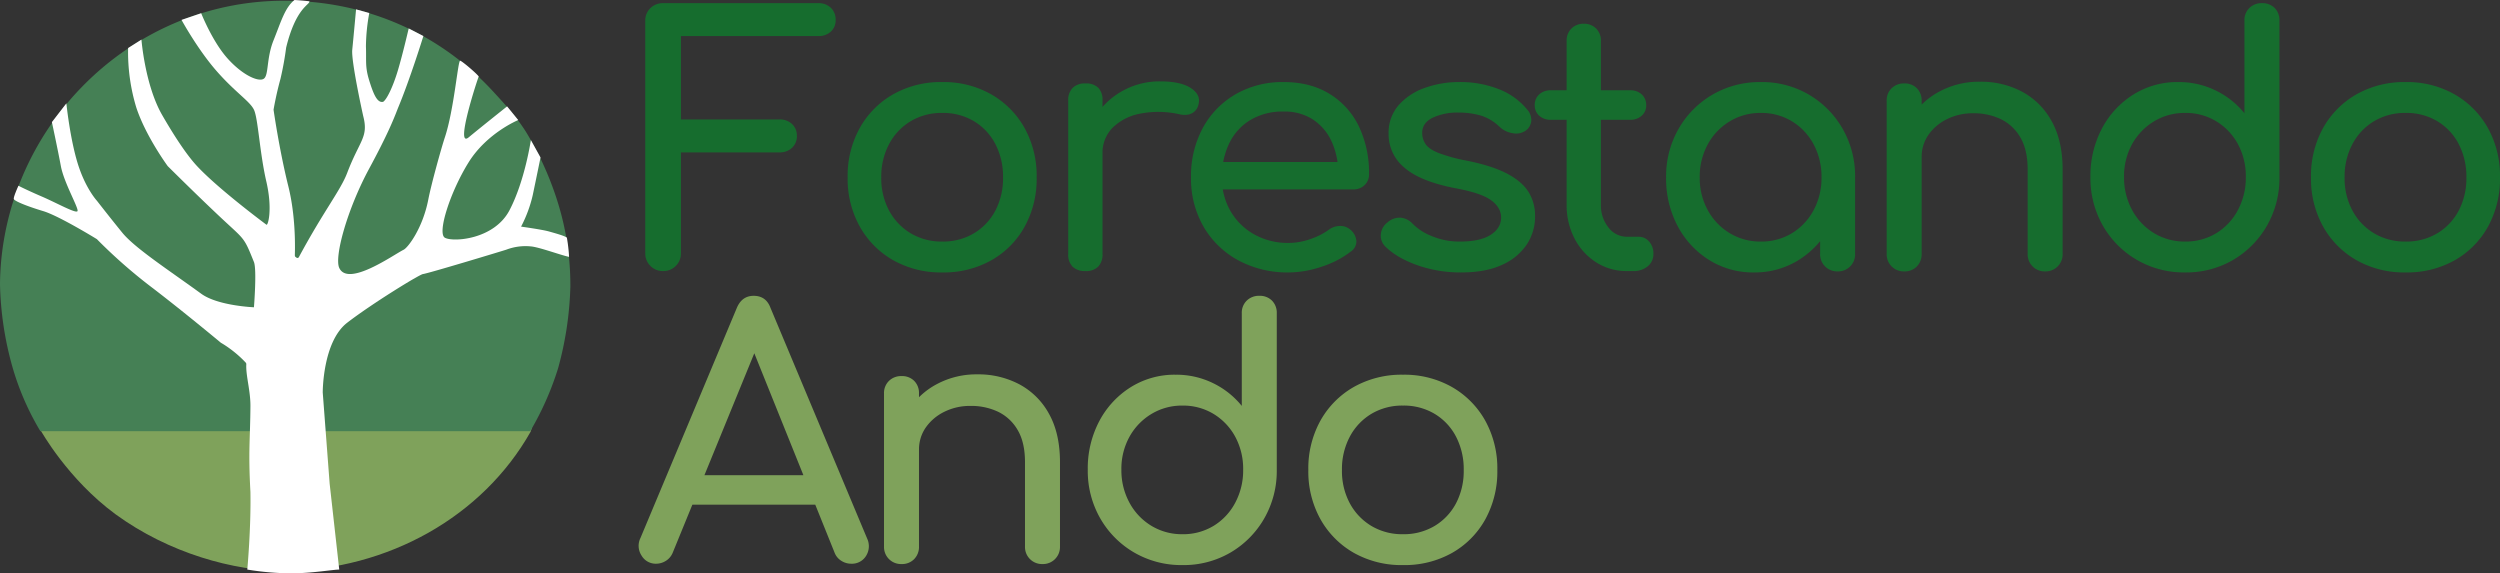 <svg xmlns="http://www.w3.org/2000/svg" width="1042.2" height="239.02" viewBox="0 0 1042.2 239.02">
  <rect x="0" y="0" width="1042.2" height="239.02" fill="#333333" stroke="none"/>
  <g id="logo-forestando" transform="translate(-197.292 -234)">
    <path id="Ando" d="M9.867,0A6.841,6.841,0,0,1,3.718-3.432a7.362,7.362,0,0,1-.429-7.293l40.183-95.953q2.145-5.005,7.007-5.005,5.148,0,7.007,5.005L97.812-10.439a7.549,7.549,0,0,1-.5,7.221A6.908,6.908,0,0,1,91.091,0a7.527,7.527,0,0,1-4.076-1.216,6.9,6.9,0,0,1-2.789-3.361L48.763-92.664h4L16.731-4.576A7.2,7.2,0,0,1,13.8-1.144,7.632,7.632,0,0,1,9.867,0Zm7.579-24.6,5.72-12.3H79.222l5.72,12.3ZM170.885.143a7.077,7.077,0,0,1-5.219-2.074,7.077,7.077,0,0,1-2.074-5.22V-42.328q0-8.151-3-13.3a18.912,18.912,0,0,0-8.079-7.651,26.029,26.029,0,0,0-11.654-2.5,23.961,23.961,0,0,0-10.868,2.431,20.32,20.32,0,0,0-7.722,6.506,15.9,15.9,0,0,0-2.86,9.367H110.4a30.04,30.04,0,0,1,4.362-16.088A31.485,31.485,0,0,1,126.7-74.789a34.861,34.861,0,0,1,17.017-4.147,36.5,36.5,0,0,1,17.66,4.218,30.431,30.431,0,0,1,12.3,12.369q4.5,8.151,4.5,20.02V-7.15a7.077,7.077,0,0,1-2.074,5.22A7.077,7.077,0,0,1,170.885.143Zm-58.773,0a7.077,7.077,0,0,1-5.219-2.074,7.077,7.077,0,0,1-2.074-5.22V-70.928a7.018,7.018,0,0,1,2.074-5.291,7.212,7.212,0,0,1,5.219-2,7.153,7.153,0,0,1,5.291,2,7.153,7.153,0,0,1,2,5.291V-7.15a7.212,7.212,0,0,1-2,5.22A7.018,7.018,0,0,1,112.112.143ZM229.229.572a39.1,39.1,0,0,1-20.091-5.22A38.61,38.61,0,0,1,194.98-18.876a39.76,39.76,0,0,1-5.219-20.306,42.151,42.151,0,0,1,4.79-20.234,37.093,37.093,0,0,1,13.085-14.157,34.434,34.434,0,0,1,18.733-5.219,34.941,34.941,0,0,1,15.587,3.5,35.119,35.119,0,0,1,12.012,9.509v-38.61a7.018,7.018,0,0,1,2.074-5.291,7.212,7.212,0,0,1,5.219-2,7.153,7.153,0,0,1,5.291,2,7.153,7.153,0,0,1,2,5.291v65.208a39.76,39.76,0,0,1-5.22,20.306A38.779,38.779,0,0,1,249.249-4.648,38.715,38.715,0,0,1,229.229.572Zm0-12.87a24.409,24.409,0,0,0,13.013-3.5,24.778,24.778,0,0,0,9.009-9.653,28.641,28.641,0,0,0,3.289-13.728,28.113,28.113,0,0,0-3.289-13.728,25.048,25.048,0,0,0-9.009-9.51,24.409,24.409,0,0,0-13.013-3.5,24.515,24.515,0,0,0-12.941,3.5,25.413,25.413,0,0,0-9.152,9.51,27.632,27.632,0,0,0-3.36,13.728,28.15,28.15,0,0,0,3.36,13.728,25.127,25.127,0,0,0,9.152,9.653A24.515,24.515,0,0,0,229.229-12.3ZM321.178.572A40.422,40.422,0,0,1,300.729-4.5a36.8,36.8,0,0,1-13.943-14.014,40.818,40.818,0,0,1-5.077-20.521A41.11,41.11,0,0,1,286.786-59.7a36.8,36.8,0,0,1,13.943-14.014,40.422,40.422,0,0,1,20.449-5.076,40.133,40.133,0,0,1,20.306,5.076A36.8,36.8,0,0,1,355.426-59.7,41.11,41.11,0,0,1,360.5-39.039,41.281,41.281,0,0,1,355.5-18.518,36.285,36.285,0,0,1,341.627-4.5,40.422,40.422,0,0,1,321.178.572Zm0-12.87a25.071,25.071,0,0,0,13.156-3.432,24,24,0,0,0,8.938-9.438,28.927,28.927,0,0,0,3.217-13.871,29.35,29.35,0,0,0-3.217-13.942,23.877,23.877,0,0,0-8.937-9.51,25.071,25.071,0,0,0-13.156-3.432,25.07,25.07,0,0,0-13.156,3.432,24.383,24.383,0,0,0-9.009,9.51,28.829,28.829,0,0,0-3.289,13.942,28.415,28.415,0,0,0,3.289,13.871,24.515,24.515,0,0,0,9.009,9.438A25.07,25.07,0,0,0,321.178-12.3Z" transform="translate(461 469)" fill="#7fa25b"/>
    <path id="Forestando" d="M12.727,0A7.189,7.189,0,0,1,7.436-2.145,7.189,7.189,0,0,1,5.291-7.436v-96.811a7.127,7.127,0,0,1,2.145-5.363,7.319,7.319,0,0,1,5.291-2.074H77.363a7.3,7.3,0,0,1,5.291,1.931,6.731,6.731,0,0,1,2,5.076,6.326,6.326,0,0,1-2,4.862,7.465,7.465,0,0,1-5.291,1.859h-57.2v34.749H61.2A7.3,7.3,0,0,1,66.5-61.276a6.555,6.555,0,0,1,2,4.934,6.555,6.555,0,0,1-2,4.934A7.3,7.3,0,0,1,61.2-49.478H20.163V-7.436a7.189,7.189,0,0,1-2.145,5.291A7.189,7.189,0,0,1,12.727,0Zm116.4.572A40.422,40.422,0,0,1,108.68-4.5,36.8,36.8,0,0,1,94.737-18.518a40.818,40.818,0,0,1-5.076-20.521A41.11,41.11,0,0,1,94.737-59.7,36.8,36.8,0,0,1,108.68-73.716a40.422,40.422,0,0,1,20.449-5.076,40.133,40.133,0,0,1,20.306,5.076A36.8,36.8,0,0,1,163.378-59.7a41.11,41.11,0,0,1,5.076,20.663,41.281,41.281,0,0,1-5,20.521A36.285,36.285,0,0,1,149.578-4.5,40.422,40.422,0,0,1,129.129.572Zm0-12.87a25.071,25.071,0,0,0,13.156-3.432,24,24,0,0,0,8.938-9.438,28.927,28.927,0,0,0,3.217-13.871,29.35,29.35,0,0,0-3.217-13.942,23.877,23.877,0,0,0-8.937-9.51,25.071,25.071,0,0,0-13.156-3.432,25.071,25.071,0,0,0-13.156,3.432,24.383,24.383,0,0,0-9.009,9.51,28.829,28.829,0,0,0-3.289,13.942,28.415,28.415,0,0,0,3.289,13.871,24.515,24.515,0,0,0,9.009,9.438A25.071,25.071,0,0,0,129.129-12.3Zm59.488-36.608a28.536,28.536,0,0,1,4.219-15.372,30.92,30.92,0,0,1,11.368-10.8,31.645,31.645,0,0,1,15.73-4q8.58,0,12.8,2.788t3.217,6.65a5.491,5.491,0,0,1-1.645,3.075,5.678,5.678,0,0,1-2.789,1.358,8.469,8.469,0,0,1-3.432-.143,40.085,40.085,0,0,0-16.445-.286,22.271,22.271,0,0,0-11.512,5.863,14.861,14.861,0,0,0-4.219,10.868ZM188.76,0a7.329,7.329,0,0,1-5.291-1.788A7.113,7.113,0,0,1,181.61-7.15V-71.071a7.158,7.158,0,0,1,1.859-5.291,7.158,7.158,0,0,1,5.291-1.859,7.283,7.283,0,0,1,5.362,1.787,7.283,7.283,0,0,1,1.788,5.363V-7.15a7.329,7.329,0,0,1-1.788,5.291A7.113,7.113,0,0,1,188.76,0Zm84.8.572A43.02,43.02,0,0,1,252.467-4.5a37.119,37.119,0,0,1-14.443-14.014A39.934,39.934,0,0,1,232.8-39.039,42.061,42.061,0,0,1,237.738-59.7a36.072,36.072,0,0,1,13.656-14.014,39.067,39.067,0,0,1,20.02-5.076q11.154,0,19.162,4.934A32.151,32.151,0,0,1,302.8-60.274a44.976,44.976,0,0,1,4.219,19.948,5.985,5.985,0,0,1-1.859,4.5,6.532,6.532,0,0,1-4.719,1.787H242.814v-11.44h57.2l-5.863,4a30.6,30.6,0,0,0-2.86-12.8,21.712,21.712,0,0,0-7.722-8.937A21.646,21.646,0,0,0,271.414-66.5a26.031,26.031,0,0,0-13.943,3.575,23.031,23.031,0,0,0-8.794,9.8,31.994,31.994,0,0,0-3,14.085,27.365,27.365,0,0,0,3.575,14.014,26.121,26.121,0,0,0,9.867,9.724,28.722,28.722,0,0,0,14.443,3.575,27.128,27.128,0,0,0,9.08-1.644,28.209,28.209,0,0,0,7.508-3.789,8.107,8.107,0,0,1,4.647-1.645,6.25,6.25,0,0,1,4.362,1.5,6.775,6.775,0,0,1,2.574,4.719,5.072,5.072,0,0,1-2.288,4.433,39.542,39.542,0,0,1-12.083,6.292A43.234,43.234,0,0,1,273.559.572Zm71.929,0A54.109,54.109,0,0,1,326.97-2.5q-8.508-3.075-13.228-7.793a6.228,6.228,0,0,1-1.788-5.219,6.88,6.88,0,0,1,2.789-4.791,7.454,7.454,0,0,1,5.648-1.931,7.738,7.738,0,0,1,4.79,2.5,22.679,22.679,0,0,0,7.794,5.076,29.336,29.336,0,0,0,11.94,2.359q8.294,0,12.655-2.717t4.5-7.007q.143-4.29-4.076-7.436t-15.372-5.148q-14.443-2.86-20.95-8.58A17.958,17.958,0,0,1,315.172-57.2a17.435,17.435,0,0,1,4.29-12.083,26.03,26.03,0,0,1,11.011-7.15,42,42,0,0,1,14.014-2.359,43.649,43.649,0,0,1,16.731,3A28.531,28.531,0,0,1,372.8-67.5a6.6,6.6,0,0,1,1.859,4.791,5.539,5.539,0,0,1-2.431,4.218,7.012,7.012,0,0,1-5.434,1A10.252,10.252,0,0,1,361.5-60.06a19.481,19.481,0,0,0-7.722-4.719,32.371,32.371,0,0,0-9.581-1.287,23.978,23.978,0,0,0-10.654,2.145q-4.362,2.145-4.362,6.292a8.3,8.3,0,0,0,1.358,4.647q1.359,2.073,5.363,3.718a68.848,68.848,0,0,0,11.726,3.217q10.725,2.145,16.946,5.434t8.938,7.651a18.668,18.668,0,0,1,2.717,10.081,21.023,21.023,0,0,1-3.5,11.869,24.088,24.088,0,0,1-10.3,8.437Q355.641.572,345.488.572ZM414.557,0a23.434,23.434,0,0,1-12.87-3.646,25.589,25.589,0,0,1-9.009-9.939,30.1,30.1,0,0,1-3.289-14.157V-95.953a6.968,6.968,0,0,1,2-5.148,6.968,6.968,0,0,1,5.148-2,6.969,6.969,0,0,1,5.148,2,6.968,6.968,0,0,1,2,5.148v68.211a14.673,14.673,0,0,0,3.146,9.581,9.612,9.612,0,0,0,7.722,3.861h4.862a5.63,5.63,0,0,1,4.362,2,7.439,7.439,0,0,1,1.788,5.148A6.444,6.444,0,0,1,423.208-2a9.068,9.068,0,0,1-6.077,2ZM382.811-63.063a6.885,6.885,0,0,1-4.862-1.716,5.6,5.6,0,0,1-1.859-4.29,5.928,5.928,0,0,1,1.859-4.576,6.884,6.884,0,0,1,4.862-1.716h33.033a6.884,6.884,0,0,1,4.862,1.716,5.928,5.928,0,0,1,1.859,4.576,5.6,5.6,0,0,1-1.859,4.29,6.884,6.884,0,0,1-4.862,1.716ZM467.467.572a34.434,34.434,0,0,1-18.733-5.22A37.093,37.093,0,0,1,435.65-18.8a42.151,42.151,0,0,1-4.79-20.235,39.76,39.76,0,0,1,5.22-20.306,38.609,38.609,0,0,1,14.157-14.229,39.1,39.1,0,0,1,20.092-5.219,38.715,38.715,0,0,1,20.02,5.219,38.779,38.779,0,0,1,14.085,14.229,39.76,39.76,0,0,1,5.22,20.306h-5.577a42.151,42.151,0,0,1-4.79,20.235A37.093,37.093,0,0,1,486.2-4.648,34.434,34.434,0,0,1,467.467.572Zm2.86-12.87a24.409,24.409,0,0,0,13.013-3.5,24.909,24.909,0,0,0,9.009-9.581,28.225,28.225,0,0,0,3.289-13.657,28.526,28.526,0,0,0-3.289-13.8,24.909,24.909,0,0,0-9.009-9.581,24.409,24.409,0,0,0-13.013-3.5,24.515,24.515,0,0,0-12.942,3.5,25.266,25.266,0,0,0-9.152,9.581,28.037,28.037,0,0,0-3.361,13.8,27.743,27.743,0,0,0,3.361,13.657,25.266,25.266,0,0,0,9.152,9.581A24.515,24.515,0,0,0,470.327-12.3ZM502.359.143a7.077,7.077,0,0,1-5.219-2.074,7.077,7.077,0,0,1-2.074-5.22V-29.029l2.717-15.158,11.869,5.148V-7.15a7.077,7.077,0,0,1-2.073,5.22A7.077,7.077,0,0,1,502.359.143Zm86.515,0a7.077,7.077,0,0,1-5.219-2.074,7.077,7.077,0,0,1-2.073-5.22V-42.328q0-8.151-3-13.3a18.912,18.912,0,0,0-8.08-7.651,26.029,26.029,0,0,0-11.654-2.5,23.961,23.961,0,0,0-10.868,2.431,20.32,20.32,0,0,0-7.722,6.506,15.9,15.9,0,0,0-2.86,9.367h-9.009a30.04,30.04,0,0,1,4.361-16.088,31.485,31.485,0,0,1,11.941-11.226A34.861,34.861,0,0,1,561.7-78.936a36.5,36.5,0,0,1,17.661,4.218,30.432,30.432,0,0,1,12.3,12.369q4.5,8.151,4.5,20.02V-7.15a7.077,7.077,0,0,1-2.073,5.22A7.077,7.077,0,0,1,588.874.143ZM530.1.143a7.077,7.077,0,0,1-5.22-2.074,7.077,7.077,0,0,1-2.073-5.22V-70.928a7.018,7.018,0,0,1,2.073-5.291,7.212,7.212,0,0,1,5.22-2,7.152,7.152,0,0,1,5.291,2,7.153,7.153,0,0,1,2,5.291V-7.15a7.212,7.212,0,0,1-2,5.22A7.018,7.018,0,0,1,530.1.143ZM647.218.572a39.1,39.1,0,0,1-20.091-5.22,38.61,38.61,0,0,1-14.157-14.228,39.76,39.76,0,0,1-5.219-20.306,42.151,42.151,0,0,1,4.79-20.234,37.093,37.093,0,0,1,13.085-14.157,34.433,34.433,0,0,1,18.733-5.219,34.941,34.941,0,0,1,15.587,3.5,35.12,35.12,0,0,1,12.012,9.509v-38.61a7.018,7.018,0,0,1,2.073-5.291,7.212,7.212,0,0,1,5.22-2,7.153,7.153,0,0,1,5.291,2,7.153,7.153,0,0,1,2,5.291v65.208a39.76,39.76,0,0,1-5.219,20.306A38.779,38.779,0,0,1,667.238-4.648,38.715,38.715,0,0,1,647.218.572Zm0-12.87a24.409,24.409,0,0,0,13.013-3.5,24.778,24.778,0,0,0,9.009-9.653,28.641,28.641,0,0,0,3.289-13.728A28.112,28.112,0,0,0,669.24-52.91a25.048,25.048,0,0,0-9.009-9.51,24.409,24.409,0,0,0-13.013-3.5,24.515,24.515,0,0,0-12.941,3.5,25.413,25.413,0,0,0-9.152,9.51,27.633,27.633,0,0,0-3.36,13.728,28.151,28.151,0,0,0,3.36,13.728,25.127,25.127,0,0,0,9.152,9.653A24.515,24.515,0,0,0,647.218-12.3ZM739.167.572A40.422,40.422,0,0,1,718.718-4.5a36.8,36.8,0,0,1-13.943-14.014A40.818,40.818,0,0,1,699.7-39.039,41.11,41.11,0,0,1,704.776-59.7a36.8,36.8,0,0,1,13.943-14.014,40.422,40.422,0,0,1,20.449-5.076,40.134,40.134,0,0,1,20.306,5.076A36.8,36.8,0,0,1,773.416-59.7a41.11,41.11,0,0,1,5.076,20.663,41.281,41.281,0,0,1-5.005,20.521A36.285,36.285,0,0,1,759.616-4.5,40.422,40.422,0,0,1,739.167.572Zm0-12.87a25.07,25.07,0,0,0,13.156-3.432,24,24,0,0,0,8.938-9.438,28.926,28.926,0,0,0,3.218-13.871,29.349,29.349,0,0,0-3.218-13.942,23.877,23.877,0,0,0-8.937-9.51,25.07,25.07,0,0,0-13.156-3.432,25.071,25.071,0,0,0-13.156,3.432A24.384,24.384,0,0,0,717-52.981a28.829,28.829,0,0,0-3.289,13.942A28.415,28.415,0,0,0,717-25.168a24.515,24.515,0,0,0,9.009,9.438A25.071,25.071,0,0,0,739.167-12.3Z" transform="translate(461 347)" fill="#166d2e"/>
    <g id="Group_15" data-name="Group 15" transform="translate(115.238 187)">
      <g id="Group_7" data-name="Group 7" transform="translate(82 47)">
        <g id="Group_5" data-name="Group 5" transform="translate(0.054 0.301)">
          <path id="Path_21" data-name="Path 21" d="M154.271,317.435c65.754,0,109.318-14.158,102.7,2.944-19.969,35.355-59.326,57.529-102.7,58.106-20.985,0-48.077-7.45-70.322-23.673-20.043-14.7-31.282-35.076-31.282-35.076S130.4,317.435,154.271,317.435Z" transform="translate(-35.763 -140.714)" fill="#7fa25b"/>
          <path id="Path_20" data-name="Path 20" d="M118.022,0c34.286,0,64.92,13.841,86.836,37.588,4.983,5.4,9.886,10.658,14,17.21A132.224,132.224,0,0,1,231.82,83.35a115.891,115.891,0,0,1,5.466,36.007,141.493,141.493,0,0,1-5.132,33.928,124.343,124.343,0,0,1-11.6,26.174H16.348a112.114,112.114,0,0,1-11.51-26.3A136.836,136.836,0,0,1-.486,118.1C.188,53.947,52.86,0,118.022,0Z" transform="translate(0.486 0)" fill="#458055"/>
        </g>
      </g>
      <g id="Group_9" data-name="Group 9" transform="translate(82 47)">
        <path id="Path_1" data-name="Path 1" d="M215.023,1053.717c2.326-7.342,6.387-14.958,12.179-25.391,1.494-2.692.482-19.153,2.742-23.246.993-1.8,5.168,8.957,6.641,6.218,10.415-19.363,17.282-27.647,20.1-35.034,5.241-13.753,8.975-14.834,6.669-23.7,0-.01-5.061-22.685-4.562-27.634.588-5.829,1.586-16.833,1.586-16.833l5.508,1.54a79.743,79.743,0,0,0-1.394,13.919c.232,6.167-.43,8.374,1.366,14.185s3.384,9.5,5.815,8.9c1.458-.9,4.054-6.122,6.136-13.089s4.509-17.5,4.509-17.5l6.129,3.169s-5.629,18.208-10.638,30.129c-2.059,5.4-4.822,11.919-11.952,25.121-9.178,16.994-14.591,36.723-12.5,41.385,3.656,8.151,22.511-5.384,26.868-7.555,1.82-.906,7.948-8.962,10.271-20.949,1.253-6.47,5.487-21.647,6.9-25.887,3.835-11.52,5.455-32.206,6.388-31.956s6.783,5.25,7.733,6.57c-.44.861-10.09,30.239-4.206,25.385s16.032-12.916,16.032-12.916l4.636,5.7s-13.022,5.344-20.668,17.606-13.2,29.533-9.915,31.442,20.486.854,26.93-11.415,8.92-29.287,8.92-29.287l4.03,7.245s-1.671,8.221-3.227,15.626a54.523,54.523,0,0,1-4.88,13.211s8.77,1.208,11.611,2.015,6.674,1.853,7.482,2.6a66.9,66.9,0,0,1,.908,8c-3.755-.814-12.619-4.142-16.077-4.386a22.589,22.589,0,0,0-10.126,1.389c-2.471.8-32.651,9.924-34.664,10.142-1.49.162-21.319,12.356-31.617,20.294s-10.2,29.088-10.2,29.088l2.88,38.007,4,35.818c-2.158-.054-11.374,1.557-20.023,1.569a117.53,117.53,0,0,1-18.31-1.569s1.578-16.93,1.31-32.347c-.954-17.384-.094-21.706,0-35.82C216.382,1065.8,213.551,1058.365,215.023,1053.717Z" transform="translate(-111.887 -904.2)" fill="#fff"/>
        <path id="Path_2" data-name="Path 2" d="M212.123,1081.331c2.68,13.129,13.155-54.956,13.155-54.956s1.234-16.265-2.575-31.57-6.164-31.922-6.164-31.922.984-5.992,2.893-12.906a129.678,129.678,0,0,0,2.359-13c4.078-16.717,9.871-17.822,9.7-19.275-1.3-.229-4.892-.494-6.218-.563-4,3.115-5.7,9.263-8.739,16.8s-1.936,14.616-4.092,16.038-8.751-1.414-15.088-8.478-10.989-18.855-10.989-18.855l-8.194,2.785s6.629,12.17,14.5,21.188,13.965,12.681,15.692,16.267,2.384,17.919,5.151,29.865.613,18.882,0,18.024c0,0-19.77-14.637-28.863-24.384-5.526-5.923-11.7-16.355-14.517-21.234-7.186-12.446-8.672-31.508-8.672-31.508l-5.554,3.514A79.545,79.545,0,0,0,159.3,961.9c3.932,12.018,13.119,24.489,13.119,24.489s12.17,12.116,22.177,21.5,9.494,7.831,13.768,18.489c1.259,3.139,0,18.859,0,18.859s-15.031-.582-21.994-5.655c-13.442-9.793-27.668-19.02-32.9-25.449s-10.575-13.308-10.575-13.308-4.879-5.254-8.083-15.813-4.642-24.793-4.642-24.793l-6.036,7.822s2.448,11.4,3.74,18.35,7.539,17.634,6.937,18.769-8.709-3.438-14.864-6.083-9.758-4.5-9.758-4.5-2.12,4.61-1.938,5.5,5.709,3.106,12.29,5.08,22.353,11.686,22.353,11.686a214.866,214.866,0,0,0,22.527,19.826c13.046,9.93,29.174,23.365,29.174,23.365S209.443,1068.2,212.123,1081.331Z" transform="translate(-102.446 -917.139)" fill="#fff"/>
      </g>
    </g>
  </g>
</svg>

